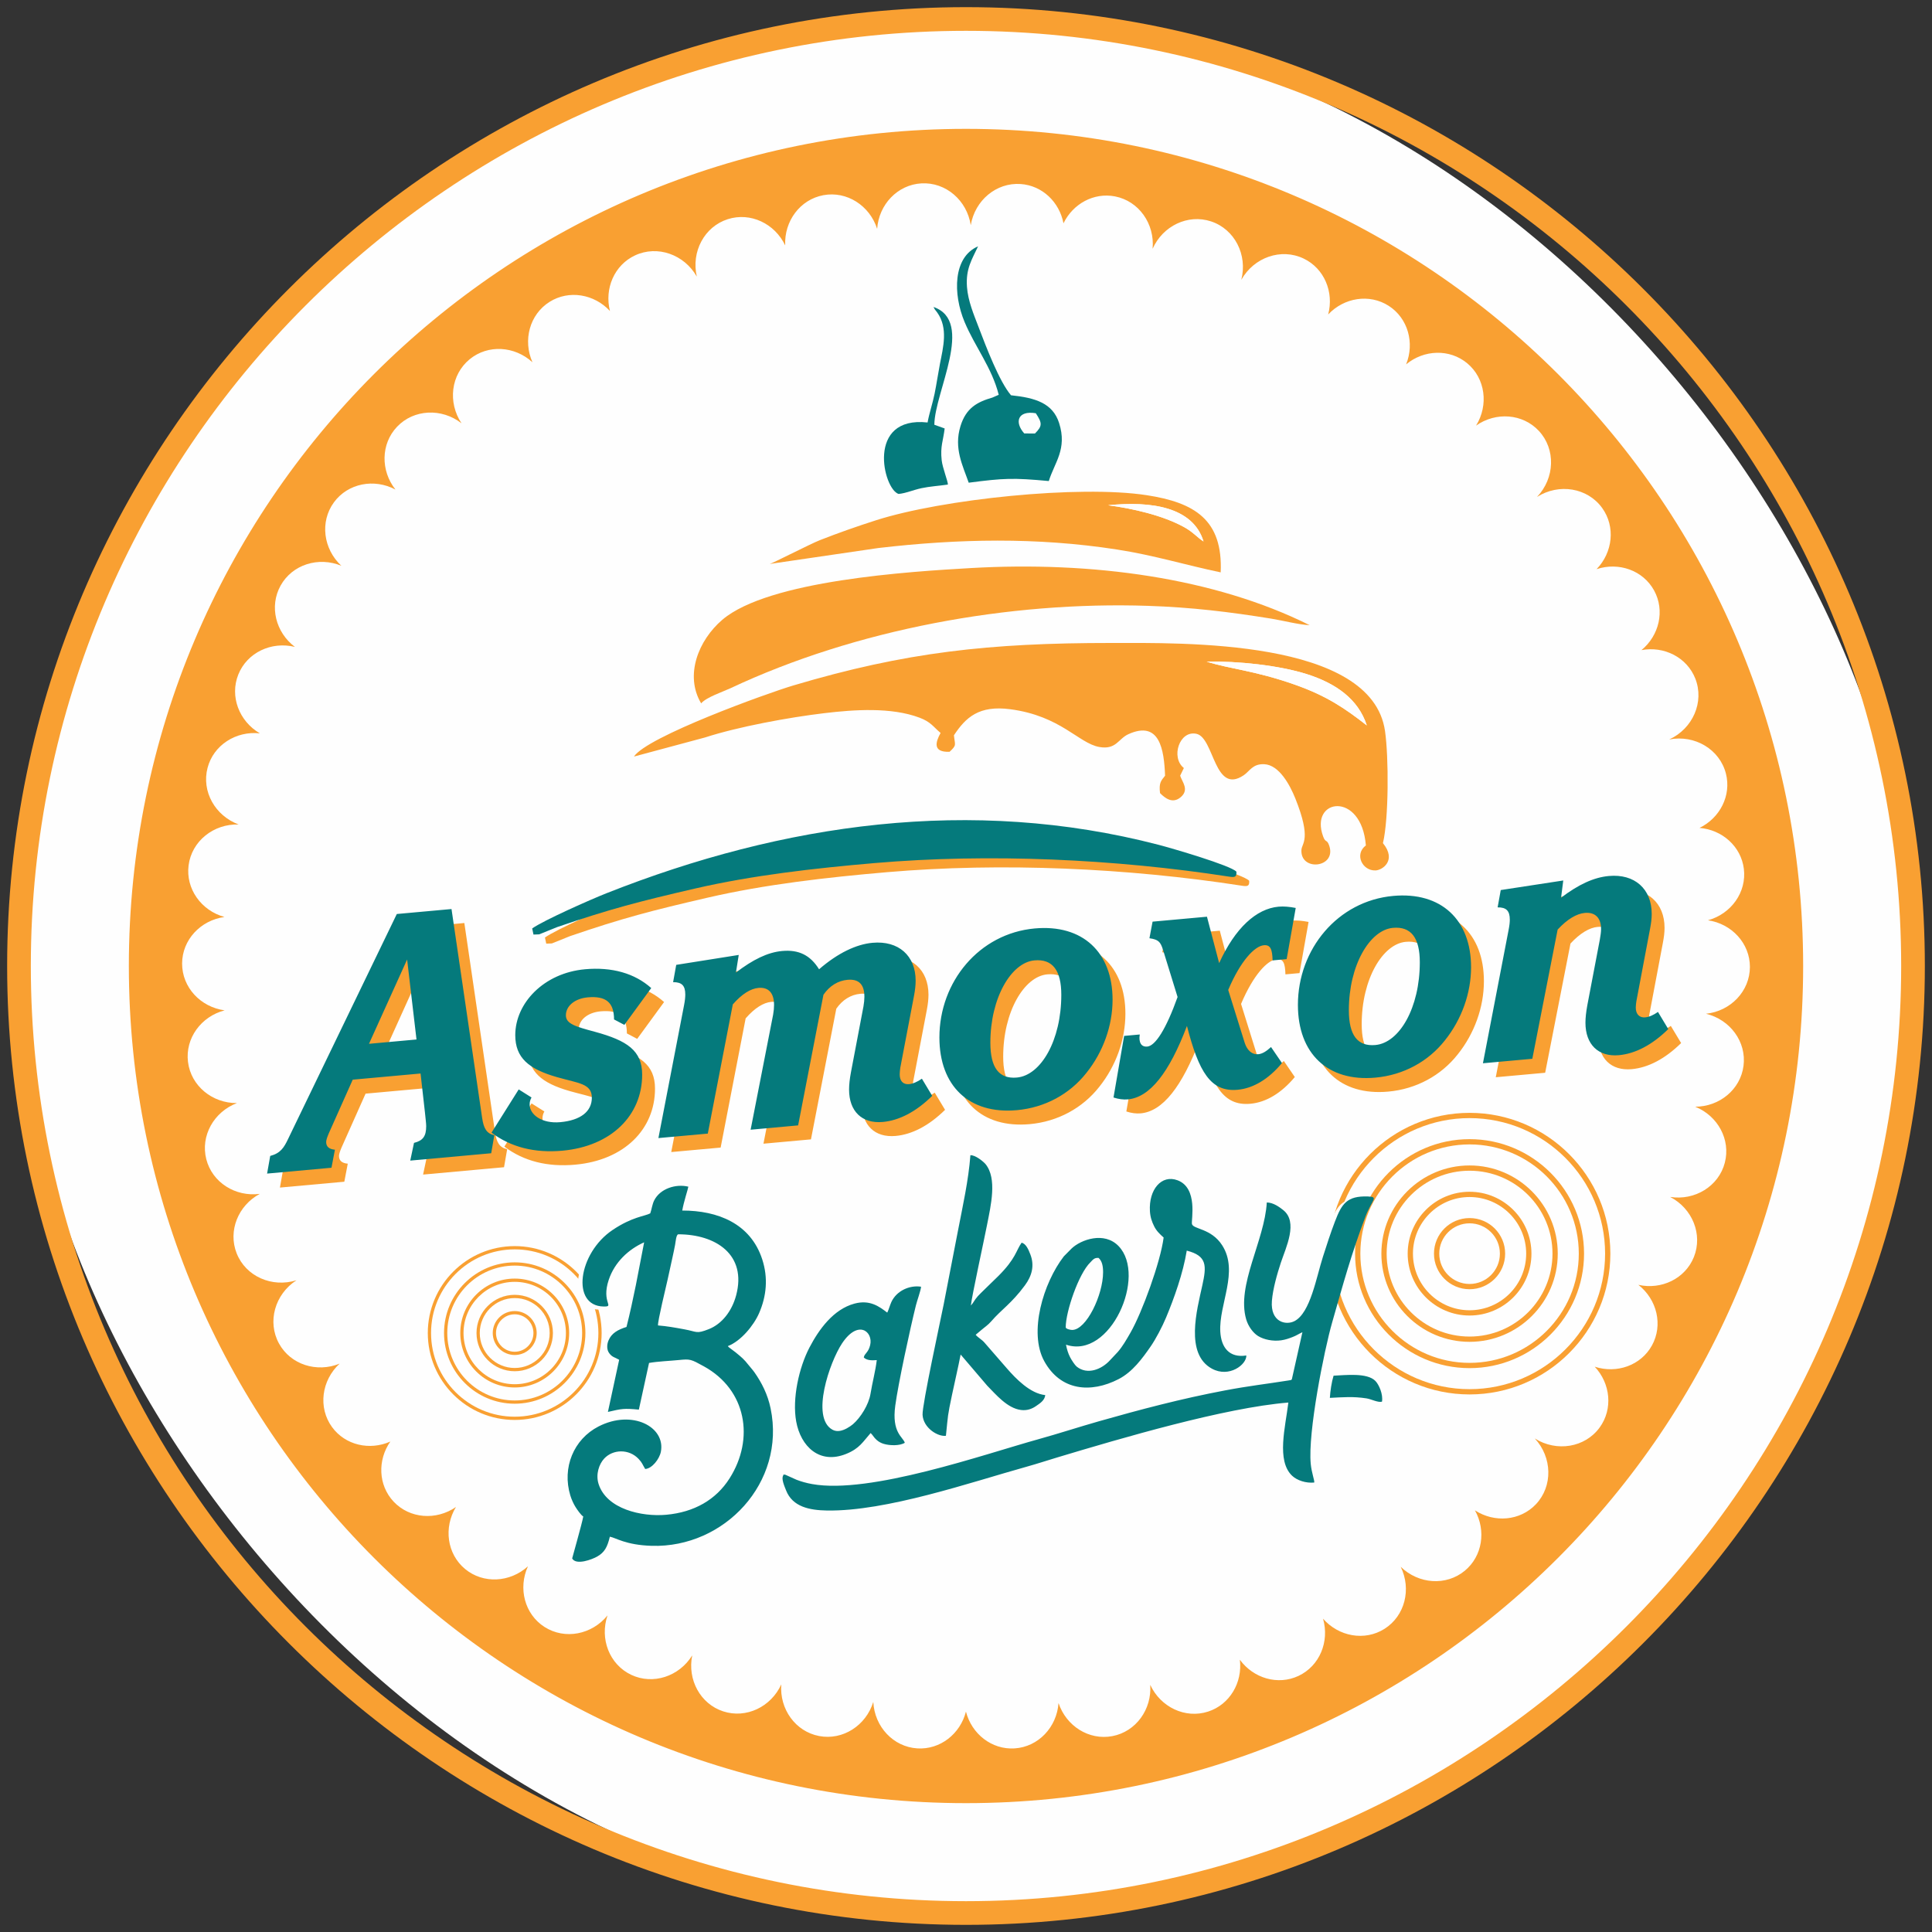 <?xml version="1.0" encoding="UTF-8"?>
<!DOCTYPE svg PUBLIC "-//W3C//DTD SVG 1.1//EN" "http://www.w3.org/Graphics/SVG/1.1/DTD/svg11.dtd">
<!-- Creator: CorelDRAW -->
<svg xmlns="http://www.w3.org/2000/svg" xml:space="preserve" width="22.86mm" height="22.86mm" version="1.1" style="shape-rendering:geometricPrecision; text-rendering:geometricPrecision; image-rendering:optimizeQuality; fill-rule:evenodd; clip-rule:evenodd"
viewBox="0 0 2285.98 2285.98"
 xmlns:xlink="http://www.w3.org/1999/xlink"
 xmlns:xodm="http://www.corel.com/coreldraw/odm/2003">
 <rect x="0" y="0" width="2285.98" height="2285.98" fill="#333333" stroke="none"/>
 <defs>
  <style type="text/css">
   <![CDATA[
    .fil5 {fill:#FEFEFE}
    .fil0 {fill:#FEFEFE}
    .fil2 {fill:#F9A032}
    .fil4 {fill:#057A7C}
    .fil1 {fill:#F9A032;fill-rule:nonzero}
    .fil3 {fill:#057A7C;fill-rule:nonzero}
   ]]>
  </style>
 </defs>
 <g id="Слой_x0020_1">
  <g id="_1271618225888">
   <rect class="fil0" x="22.46" y="22.47" width="2241.06" height="2241.05" rx="1120.53" ry="1120.52"/>
   <path class="fil1" d="M1142.99 36.47c-304.28,0 -580.91,124.49 -781.47,325.05 -200.56,200.56 -325.05,477.19 -325.05,781.47 0,304.28 124.49,580.91 325.05,781.47 200.56,200.56 477.19,325.05 781.47,325.05 304.28,0 580.91,-124.49 781.47,-325.05 200.56,-200.56 325.05,-477.19 325.05,-781.47 0,-304.28 -124.49,-580.91 -325.05,-781.47 -200.56,-200.56 -477.19,-325.05 -781.47,-325.05zm0 -28.01c312.01,0 595.65,127.63 801.28,333.26 205.62,205.62 333.25,489.26 333.25,801.27 0,312.01 -127.63,595.65 -333.25,801.27 -205.63,205.63 -489.27,333.26 -801.28,333.26 -312.01,0 -595.65,-127.63 -801.28,-333.26 -205.62,-205.62 -333.26,-489.26 -333.26,-801.27 0,-312.01 127.64,-595.65 333.26,-801.27 205.63,-205.63 489.27,-333.26 801.28,-333.26z"/>
   <g>
    <path class="fil0" d="M1142.99 184.62c529.3,0 958.38,429.08 958.38,958.37 0,529.29 -429.08,958.37 -958.38,958.37 -529.3,0 -958.37,-429.08 -958.37,-958.37 0,-529.29 429.07,-958.37 958.37,-958.37z"/>
    <path class="fil2" d="M461.85 1705.67c-24.46,10.86 -53.35,4.36 -69,-17.16 -16.76,-23.05 -12.44,-55.26 9.01,-75.04 -27.03,11 -58.02,1.2 -71.74,-23.78 -14.17,-25.77 -4.84,-58.38 20.68,-74.87 -28.99,9.1 -60.04,-4.56 -70.81,-31.92 -10.42,-26.46 1.76,-56.48 27.36,-70.28 -28.84,3.75 -56.27,-13.49 -63.28,-41.05 -7.03,-27.64 8.96,-55.99 36.26,-66.38 -29.21,0.23 -54.4,-20.37 -57.9,-48.69 -3.45,-27.98 15.5,-53.8 43.35,-61.03 -28.52,-3.87 -50.4,-27.25 -50.31,-55.44 0.08,-28.01 21.82,-51.12 50.08,-55.04 -27.5,-7.6 -46,-33.38 -42.4,-61.15 3.7,-28.63 29.59,-49.23 59.24,-48.3 -27.83,-10.27 -44.11,-39.07 -36.81,-67 7.05,-26.98 33.67,-43.9 61.87,-40.83 -24.51,-14.29 -35.85,-43.73 -25.48,-69.61 10.43,-26.04 39.23,-39.51 66.98,-32.65 -22.83,-17.2 -30.57,-48.04 -16.96,-72.56 13.85,-24.95 44.92,-34.61 71.91,-23.45 -21.41,-19.87 -25.62,-52.14 -8.74,-75.14 16.53,-22.53 47.62,-28.43 72.73,-15.05 -17.63,-22.34 -17.37,-53.98 1.86,-74.26 19.85,-20.95 52.88,-22.36 76.3,-4.17 -16.43,-24.68 -12.62,-57.53 9.72,-75.8 21.65,-17.71 53.26,-15.64 74.24,3.62 -11.54,-26.04 -3.39,-56.65 20.31,-71.51 22.93,-14.38 52.8,-9.21 71.38,10.84 -6.71,-26.5 5.2,-54.38 29.74,-65.81 26.48,-12.33 58.17,-1.07 73.04,25.13 -6.82,-29.35 8.86,-59.1 36.69,-67.97 26.78,-8.55 55.57,5.19 67.89,31.07 -1.35,-28.64 17.54,-54.33 45.19,-59.45 27.79,-5.14 54.77,12.31 63.6,39.8 2.05,-28.8 24.11,-52.16 52.33,-53.77 28.88,-1.65 53.95,20.08 58.44,49.48 4.87,-29.34 30.21,-50.74 59.07,-48.72 25.56,1.78 45.82,21.37 50.64,46.48 11.14,-23.01 35.78,-36.71 60.93,-31.84 28.29,5.47 47.21,32.5 44.53,61.96 12.03,-27.03 41.72,-41.41 69.08,-32.4 28.02,9.22 43.45,39.6 35.86,69.15 14.94,-26.61 47.09,-37.9 73.71,-25.19 24.46,11.67 36.11,39.71 29.08,66.18 18.77,-19.94 48.74,-24.85 71.57,-10.24 22.82,14.62 30.91,43.89 20.65,69.28 21.1,-17.46 51.45,-18.62 72.29,-1.29 21.55,17.92 25.51,49.46 10.48,73.74 23.38,-16.41 55.09,-14.27 74.23,6.21 20.23,21.66 19.05,55.93 -2.1,78.19 25.94,-16.43 59.79,-10.93 77.1,13.12 15.93,22.12 12.53,52.53 -6.64,72.35 26.16,-8.71 55.05,1.38 68.11,25.31 12.93,23.7 6.04,53.12 -14.98,70.47 26.79,-5 53.79,8.57 63.69,33.69 10.89,27.63 -2.88,59.16 -30.85,72.04 30.23,-5.87 59.81,11.69 67.1,40.49 6.55,25.9 -7.09,52.39 -31.28,64.15 26.82,2.17 49.16,21.89 52.47,48.4 3.46,27.72 -15.07,53.36 -42.49,60.9 28.14,4.12 49.68,27.29 49.65,55.23 -0.04,28.65 -22.74,52.23 -51.94,55.38 28.55,6.88 48.04,33.18 44.39,61.6 -3.59,27.97 -28.35,48.3 -57.13,48.4 26.68,10.8 42.1,38.88 35.02,66.18 -7.23,27.92 -35.43,45.12 -64.71,40.56 26.29,13.67 38.82,44.24 28.12,71.02 -10.26,25.65 -38.36,39.13 -65.73,32.99 22.08,17.3 29.43,47.59 16.05,71.76 -13.1,23.68 -41.71,33.63 -67.67,25.1 18.69,19.94 21.75,50.08 5.82,71.95 -17.33,23.8 -50.9,29.19 -76.68,13 20.64,22.38 21.5,56.37 1.28,77.78 -18.68,19.77 -49.09,22.21 -72.15,7.24 13.39,24.02 8.91,54.2 -12.07,71.5 -22.1,18.23 -54.73,15.76 -75.77,-4.73 12.88,26.39 5.03,58.15 -19.2,73.44 -23.42,14.79 -54.17,9.14 -72.7,-12.03 7.82,27.03 -4.01,55.97 -29.09,67.72 -24.41,11.43 -53.28,2.8 -69.33,-19.15 3.27,26.99 -11.92,53.02 -37.55,61.34 -27.05,8.79 -56.27,-5.22 -68.48,-31.62 1.99,29.02 -16.9,55.36 -44.84,60.67 -27.65,5.25 -54.61,-11.9 -63.68,-39.14 -2.06,28.63 -23.94,51.92 -52.04,53.66 -26.98,1.68 -50.73,-17.08 -57.51,-43.52 -6.79,26.44 -30.55,45.19 -57.53,43.51 -28.51,-1.77 -50.62,-25.73 -52.1,-54.95 -8.69,27.94 -36.05,45.67 -64.11,40.32 -28.06,-5.35 -46.97,-31.91 -44.76,-61.09 -12.14,26.63 -41.52,40.77 -68.68,31.92 -27.16,-8.85 -42.57,-37.57 -36.7,-66.24 -15.4,24.88 -46.32,35.21 -72.15,23.01 -25.83,-12.2 -37.5,-42.64 -28.07,-70.33 -18.41,22.74 -50.38,29.08 -74.47,13.72 -23.64,-15.07 -31.54,-45.85 -19.67,-71.84 -21.13,19.23 -52.86,21.1 -74.43,3.18 -21.44,-17.81 -25.49,-49.09 -10.76,-73.32 -23.33,16.12 -54.79,13.92 -73.84,-6.44 -18.17,-19.42 -19.1,-49.03 -3.81,-70.99zm681.14 -1553.21c-547.05,0 -990.53,443.48 -990.53,990.53 0,547.05 443.48,990.53 990.53,990.53 547.06,0 990.53,-443.48 990.53,-990.53 0,-547.05 -443.47,-990.53 -990.53,-990.53z"/>
    <g>
     <g>
      <path class="fil1" d="M1738.82 1646.81l0 -3.12c-44.21,0 -84.29,-17.98 -113.33,-47.02 -29.05,-29.05 -47.03,-69.12 -47.03,-113.34 0,-44.21 17.98,-84.29 47.03,-113.33 29.04,-29.05 69.12,-47.03 113.33,-47.03 44.22,0 84.29,17.98 113.34,47.03 29.04,29.04 47.02,69.12 47.02,113.33l0 0c0,44.22 -17.98,84.29 -47.02,113.34 -29.05,29.04 -69.12,47.02 -113.34,47.02l0 6.23c91.87,-0.01 166.58,-74.72 166.59,-166.59 -0.01,-91.86 -74.72,-166.58 -166.59,-166.58 -91.86,0 -166.57,74.72 -166.58,166.58l0 0c0.01,91.87 74.72,166.58 166.58,166.59l0 -3.11z"/>
      <path class="fil1" d="M1738.82 1615.68l0 -3.11c-35.63,0 -67.92,-14.49 -91.34,-37.9 -23.41,-23.41 -37.89,-55.7 -37.9,-91.34 0.01,-35.63 14.49,-67.92 37.9,-91.34 23.42,-23.41 55.71,-37.89 91.34,-37.9 35.64,0.01 67.93,14.49 91.34,37.9 23.41,23.42 37.9,55.71 37.9,91.34 0,35.64 -14.49,67.93 -37.9,91.34 -23.41,23.41 -55.7,37.9 -91.34,37.9l0 6.23c74.71,-0.01 135.46,-60.76 135.46,-135.47 0,-74.7 -60.75,-135.45 -135.46,-135.46 -74.7,0.01 -135.45,60.76 -135.46,135.46 0.01,74.71 60.76,135.46 135.46,135.47l0 -3.12z"/>
      <path class="fil1" d="M1738.82 1584.56l0 -3.11c-27.05,0 -51.56,-11 -69.34,-28.77 -17.78,-17.78 -28.77,-42.29 -28.77,-69.35l0 0c0,-27.05 10.99,-51.56 28.77,-69.34 17.78,-17.78 42.29,-28.77 69.34,-28.77 27.06,0 51.57,10.99 69.35,28.77 17.77,17.78 28.77,42.29 28.77,69.34 0,27.06 -11,51.57 -28.77,69.35 -17.78,17.77 -42.29,28.77 -69.35,28.77l0 6.23c57.55,-0.01 104.34,-46.8 104.34,-104.35l0 0c0,-57.54 -46.79,-104.33 -104.34,-104.34 -57.54,0.01 -104.33,46.8 -104.34,104.34 0.01,57.55 46.8,104.34 104.34,104.35l0 -3.12z"/>
      <path class="fil1" d="M1738.82 1553.44l0 -3.11c-18.47,0 -35.2,-7.51 -47.35,-19.65 -12.13,-12.14 -19.64,-28.87 -19.64,-47.35 0,-18.47 7.51,-35.2 19.64,-47.35 12.15,-12.14 28.88,-19.64 47.35,-19.64 18.48,0 35.21,7.5 47.35,19.64 12.14,12.15 19.65,28.88 19.65,47.35 0,18.48 -7.51,35.21 -19.65,47.35 -12.14,12.14 -28.87,19.65 -47.35,19.65l0 6.22c40.38,0 73.22,-32.83 73.22,-73.22 0,-40.38 -32.84,-73.21 -73.22,-73.22 -40.38,0.01 -73.21,32.84 -73.22,73.22 0.01,40.39 32.84,73.22 73.22,73.22l0 -3.11z"/>
      <path class="fil1" d="M1777.81 1483.33l-3.11 0c0,9.92 -4.01,18.87 -10.51,25.37 -6.5,6.5 -15.45,10.51 -25.37,10.51 -9.91,0 -18.86,-4.01 -25.36,-10.51 -6.5,-6.5 -10.51,-15.45 -10.51,-25.37 0,-9.91 4.01,-18.86 10.51,-25.36 6.5,-6.5 15.45,-10.51 25.36,-10.51 9.92,0 18.87,4.01 25.37,10.51 6.5,6.5 10.51,15.45 10.51,25.36l6.22 0c0,-23.25 -18.85,-42.09 -42.1,-42.09 -23.25,0 -42.09,18.84 -42.1,42.09 0.01,23.26 18.85,42.1 42.1,42.1 23.25,0 42.1,-18.84 42.1,-42.1l-3.11 0z"/>
     </g>
     <g>
      <path class="fil1" d="M609.02 1678.19l0 -1.92c-27.3,0 -52.04,-11.1 -69.97,-29.03 -17.93,-17.94 -29.03,-42.67 -29.03,-69.97 0,-27.3 11.1,-52.04 29.03,-69.97 17.93,-17.93 42.67,-29.03 69.97,-29.03 27.3,0 52.04,11.09 69.97,29.03 17.93,17.93 29.03,42.67 29.03,69.97l0 0c0,27.3 -11.1,52.03 -29.03,69.97 -17.93,17.93 -42.67,29.03 -69.97,29.03l0 3.84c56.72,0 102.84,-46.13 102.85,-102.84 -0.01,-56.72 -46.13,-102.84 -102.85,-102.85 -56.71,0.01 -102.84,46.13 -102.84,102.85l0 0c0,56.71 46.13,102.84 102.84,102.84l0 -1.92z"/>
      <path class="fil1" d="M609.02 1658.98l0 -1.93c-22,0 -41.93,-8.94 -56.39,-23.39 -14.45,-14.46 -23.4,-34.39 -23.4,-56.39 0,-22 8.95,-41.94 23.4,-56.39 14.46,-14.46 34.39,-23.4 56.39,-23.4 22,0 41.94,8.94 56.39,23.4 14.45,14.45 23.4,34.39 23.4,56.39 0,22 -8.95,41.93 -23.4,56.39 -14.45,14.45 -34.39,23.39 -56.39,23.39l0 3.85c46.12,-0.01 83.63,-37.51 83.63,-83.63 0,-46.12 -37.51,-83.63 -83.63,-83.63 -46.12,0 -83.63,37.51 -83.63,83.63 0,46.12 37.51,83.62 83.63,83.63l0 -1.92z"/>
      <path class="fil1" d="M609.02 1639.76l0 -1.92c-16.7,0 -31.83,-6.79 -42.81,-17.76 -10.97,-10.98 -17.76,-26.11 -17.76,-42.81l0 0c0,-16.71 6.79,-31.84 17.76,-42.82 10.98,-10.97 26.11,-17.76 42.81,-17.76 16.71,0 31.84,6.79 42.81,17.76 10.98,10.98 17.77,26.11 17.77,42.82 0,16.7 -6.79,31.83 -17.77,42.81 -10.97,10.97 -26.1,17.76 -42.81,17.76l0 3.84c35.53,0 64.41,-28.89 64.42,-64.41l0 0c-0.01,-35.53 -28.89,-64.42 -64.42,-64.42 -35.52,0 -64.41,28.89 -64.41,64.42 0,35.52 28.89,64.41 64.41,64.41l0 -1.92z"/>
      <path class="fil1" d="M609.02 1620.55l0 -1.92c-11.4,0 -21.73,-4.64 -29.23,-12.13 -7.49,-7.5 -12.13,-17.83 -12.13,-29.23 0,-11.41 4.64,-21.74 12.13,-29.24 7.5,-7.49 17.83,-12.12 29.23,-12.12 11.41,0 21.74,4.63 29.23,12.12 7.5,7.5 12.13,17.83 12.13,29.24 0,11.4 -4.63,21.73 -12.13,29.23 -7.49,7.49 -17.82,12.13 -29.23,12.13l0 3.84c24.93,0 45.2,-20.27 45.21,-45.2 -0.01,-24.93 -20.28,-45.2 -45.21,-45.21 -24.93,0.01 -45.2,20.28 -45.2,45.21 0,24.93 20.27,45.2 45.2,45.2l0 -1.92z"/>
      <path class="fil1" d="M633.09 1577.27l-1.92 0c0,6.12 -2.48,11.64 -6.49,15.66 -4.01,4.01 -9.54,6.48 -15.66,6.48 -6.12,0 -11.64,-2.47 -15.66,-6.48 -4.01,-4.02 -6.49,-9.54 -6.49,-15.66 0,-6.12 2.48,-11.65 6.49,-15.66 4.02,-4.01 9.54,-6.49 15.66,-6.49 6.12,0 11.65,2.48 15.66,6.49 4.01,4.01 6.49,9.54 6.49,15.66l3.84 0c0,-14.36 -11.63,-25.99 -25.99,-25.99 -14.35,0 -25.99,11.63 -25.99,25.99 0,14.35 11.64,25.99 25.99,25.99 14.36,0 25.99,-11.64 25.99,-25.99l-1.92 0z"/>
     </g>
     <path class="fil1" d="M331.23 1405.15l76.18 -6.92 4.07 -21.34c-7.03,-0.62 -10.36,-3.68 -10.36,-9.13 0,-2.1 1.11,-5.55 2.96,-9.91l28.48 -63.83 80.25 -7.28 5.18 46.09c0.73,7.48 1.47,12.87 1.47,16.22 0,11.75 -3.7,17.12 -14.42,19.77l-4.44 20.96 95.78 -8.7 3.7 -21.3c-9.24,-2.1 -12.57,-8.09 -14.42,-20.51l-36.24 -247.14 -64.72 5.88 -128.7 266.3c-4.81,10.08 -8.87,16.75 -21.08,19.95l-3.69 20.89zm120.56 -153.56l45.12 -99.74 11.09 94.63 -56.21 5.11zm144.97 105.13c22.92,17.22 51.03,24.32 83.94,21.33 57.7,-5.24 94.31,-41.69 94.31,-89.94 0,-28.52 -17.75,-40.33 -55.84,-50.72 -23.3,-6.27 -34.39,-9.47 -34.39,-19.53 0,-10.91 10.35,-19.82 25.88,-21.23 21.45,-1.94 31.07,5.99 31.07,26.13l12.2 6.44 31.81 -43.57c-19.6,-17.52 -46.6,-25.14 -78.41,-22.25 -48.81,4.43 -82.47,40.2 -82.47,77.95 0,26.85 15.91,40.09 49.19,49.65 25.51,7.33 41.42,7.57 41.42,24.35 0,16.36 -13.31,26.8 -37.35,28.98 -21.83,1.98 -36.24,-8.88 -36.24,-21.04 0,-2.94 0.73,-5.52 2.21,-8.18l-15.16 -9.53 -32.17 51.16zm197.48 6.41l58.43 -5.3 29.59 -152.86c10.72,-12.3 21.08,-18.69 30.32,-19.53 11.84,-1.07 18.5,5.87 18.5,20.21 0,3.35 -0.37,7.16 -1.12,11.42l-26.62 136.17 56.21 -5.11 29.96 -154.57c7.39,-10.73 17.38,-16.68 28.47,-17.68 13.31,-1.21 19.97,5.32 19.97,20.07 0,3.36 -0.37,7.16 -1.11,11.43l-14.79 77.89c-1.48,7.83 -2.22,14.61 -2.22,20.48 0,25.59 15.16,40.57 39.95,38.32 19.22,-1.74 39.19,-11.94 58.43,-30.89l-12.21 -20.29c-5.55,3.87 -10.73,6.01 -15.16,6.42 -7.03,0.64 -11.1,-3.61 -11.1,-11.58 0,-2.51 0.37,-5.49 0.74,-8.04l16.28 -85.37c1.11,-5.97 1.84,-11.91 1.84,-17.36 0,-29.79 -20.34,-47.66 -51.03,-44.88 -19.23,1.75 -41.05,12.12 -63.24,31.33 -10.35,-16.68 -24.04,-23.41 -43.64,-21.63 -17.38,1.58 -34.76,10.29 -54.73,25.52l3.33 -20.85 -73.97 11.74 -3.7 20.47c10.36,-0.1 14.42,4.15 14.42,14.64 0,2.93 -0.37,7.16 -1.47,12.72l-30.33 157.11zm332.47 -119.09c0,57.47 35.14,91.19 91.72,86.06 33.28,-3.02 62.5,-19.1 82.1,-43.95 19.97,-24.88 31.06,-56.09 31.06,-86.71 0,-56.21 -35.5,-89.49 -92.08,-84.35 -65.83,5.97 -112.8,63.09 -112.8,128.95zm112.43 -91.16c21.45,-1.95 31.8,11.79 31.8,40.73 0,53.7 -24.04,95.31 -52.51,97.89 -21.08,1.92 -31.44,-11.4 -31.44,-41.19 0,-53.27 24.78,-94.95 52.15,-97.43zm180.47 77.58c14.06,54.52 28.11,78.41 59.91,75.52 18.49,-1.67 36.62,-12.54 52.52,-31.61l-12.95 -18.96c-5.55,5.12 -10.35,8.08 -15.16,8.51 -7.03,0.64 -12.94,-4.28 -15.9,-13.24l-19.6 -62.82c14.79,-34.9 31.43,-51.93 42.16,-52.9 7.77,-0.71 9.98,4.54 10.35,17.93l16.64 -1.51 10.73 -60.53c-7.4,-1.43 -14.06,-2.08 -20.34,-1.51 -26.26,2.38 -51.41,25.21 -70.26,66.78l-14.43 -54.91 -64.35 5.84 -3.7 19.64c10.73,1.54 12.95,4.27 15.9,13.23l17.39 56.31c-13.69,38.16 -26.26,57.76 -35.88,58.63 -5.91,0.53 -9.24,-2.94 -9.24,-10.49 0,-1.25 0.37,-2.54 0.37,-3.81l-18.49 1.68 -12.57 72.88c5.91,1.97 11.83,2.7 17.01,2.23 25.88,-2.35 48.81,-31.28 69.89,-86.89zm131.28 -24.91c0,57.47 35.14,91.19 91.72,86.06 33.29,-3.02 62.5,-19.1 82.11,-43.94 19.96,-24.89 31.06,-56.1 31.06,-86.72 0,-56.21 -35.5,-89.49 -92.09,-84.35 -65.83,5.97 -112.8,63.09 -112.8,128.95zm112.43 -91.16c21.45,-1.95 31.81,11.79 31.81,40.74 0,53.69 -24.04,95.3 -52.52,97.89 -21.08,1.91 -31.43,-11.41 -31.43,-41.2 0,-53.27 24.78,-94.95 52.14,-97.43zm106.51 160.22l58.44 -5.3 29.95 -152.89c11.47,-12.37 22.56,-18.83 32.18,-19.7 12.2,-1.11 19.23,5.8 19.23,19.22 0,3.36 -0.74,8.04 -1.48,12.31l-14.8 77.68c-1.48,8.11 -2.22,14.89 -2.22,20.76 0,25.59 15.17,40.57 39.57,38.36 19.24,-1.75 39.21,-11.95 58.44,-30.89l-12.2 -20.29c-5.55,3.86 -10.36,5.98 -15.17,6.41 -6.66,0.61 -11.09,-3.61 -11.09,-11.58 0,-2.51 0.37,-5.07 0.73,-7.62l16.28 -86.21c1.1,-5.97 1.85,-11.49 1.85,-16.94 0,-29.79 -20.34,-47.66 -50.67,-44.9 -17.75,1.61 -35.87,9.96 -56.58,25.68l2.59 -20.37 -73.97 11.33 -3.7 20.47c10.36,-0.1 14.43,4.15 14.43,14.63 0,2.94 -0.37,6.75 -1.48,12.3l-30.33 157.54z"/>
     <path class="fil3" d="M316.03 1388.61l76.19 -6.92 4.06 -21.34c-7.02,-0.62 -10.35,-3.68 -10.35,-9.13 0,-2.1 1.11,-5.55 2.96,-9.91l28.47 -63.83 80.26 -7.29 5.18 46.1c0.73,7.48 1.47,12.87 1.47,16.22 0,11.75 -3.7,17.12 -14.42,19.77l-4.44 20.96 95.79 -8.7 3.69 -21.3c-9.25,-2.1 -12.57,-8.09 -14.42,-20.51l-36.24 -247.14 -64.72 5.88 -128.7 266.3c-4.81,10.08 -8.88,16.75 -21.08,19.95l-3.7 20.89zm120.56 -153.56l45.12 -99.74 11.1 94.63 -56.22 5.11zm144.98 105.13c22.93,17.22 51.03,24.32 83.94,21.33 57.7,-5.24 94.31,-41.7 94.31,-89.94 0,-28.52 -17.75,-40.33 -55.85,-50.72 -23.29,-6.27 -34.39,-9.47 -34.39,-19.53 0,-10.91 10.36,-19.82 25.89,-21.23 21.45,-1.94 31.07,5.99 31.07,26.13l12.2 6.44 31.81 -43.57c-19.61,-17.52 -46.6,-25.14 -78.41,-22.25 -48.82,4.43 -82.47,40.2 -82.47,77.95 0,26.85 15.9,40.09 49.19,49.65 25.52,7.33 41.42,7.57 41.42,24.35 0,16.36 -13.32,26.79 -37.35,28.98 -21.82,1.98 -36.25,-8.88 -36.25,-21.04 0,-2.94 0.74,-5.52 2.22,-8.18l-15.16 -9.53 -32.17 51.16zm197.48 6.41l58.43 -5.3 29.59 -152.86c10.72,-12.3 21.08,-18.69 30.32,-19.53 11.84,-1.07 18.49,5.87 18.49,20.21 0,3.35 -0.36,7.16 -1.1,11.42l-26.63 136.17 56.21 -5.11 29.96 -154.57c7.39,-10.73 17.38,-16.68 28.47,-17.68 13.32,-1.21 19.98,5.32 19.98,20.07 0,3.36 -0.37,7.16 -1.11,11.43l-14.8 77.89c-1.47,7.83 -2.22,14.61 -2.22,20.48 0,25.59 15.16,40.57 39.94,38.32 19.23,-1.74 39.2,-11.94 58.44,-30.89l-12.21 -20.29c-5.55,3.87 -10.72,6.01 -15.16,6.42 -7.03,0.64 -11.1,-3.61 -11.1,-11.58 0,-2.51 0.37,-5.49 0.74,-8.04l16.28 -85.37c1.11,-5.97 1.84,-11.91 1.84,-17.36 0,-29.79 -20.34,-47.66 -51.03,-44.88 -19.23,1.75 -41.05,12.12 -63.24,31.33 -10.35,-16.68 -24.04,-23.41 -43.64,-21.63 -17.38,1.58 -34.76,10.29 -54.73,25.52l3.33 -20.85 -73.97 11.74 -3.69 20.47c10.35,-0.1 14.41,4.15 14.41,14.64 0,2.93 -0.37,7.16 -1.47,12.72l-30.33 157.11zm332.47 -119.09c0,57.47 35.14,91.19 91.72,86.06 33.28,-3.02 62.5,-19.1 82.1,-43.95 19.97,-24.88 31.07,-56.09 31.07,-86.71 0,-56.21 -35.51,-89.49 -92.09,-84.35 -65.83,5.97 -112.8,63.09 -112.8,128.95zm112.43 -91.16c21.45,-1.95 31.8,11.79 31.8,40.73 0,53.7 -24.03,95.31 -52.51,97.89 -21.08,1.92 -31.43,-11.41 -31.43,-41.19 0,-53.27 24.77,-94.95 52.14,-97.43zm180.47 77.58c14.06,54.52 28.1,78.41 59.91,75.52 18.49,-1.67 36.62,-12.54 52.52,-31.61l-12.95 -18.96c-5.54,5.12 -10.35,8.08 -15.16,8.51 -7.03,0.64 -12.95,-4.28 -15.9,-13.24l-19.6 -62.82c14.79,-34.9 31.43,-51.93 42.16,-52.9 7.76,-0.71 9.98,4.54 10.35,17.93l16.64 -1.51 10.73 -60.54c-7.39,-1.42 -14.06,-2.07 -20.34,-1.5 -26.26,2.38 -51.4,25.21 -70.27,66.78l-14.42 -54.91 -64.35 5.84 -3.7 19.64c10.73,1.54 12.95,4.27 15.91,13.23l17.38 56.31c-13.69,38.16 -26.26,57.76 -35.88,58.63 -5.92,0.53 -9.24,-2.94 -9.24,-10.49 0,-1.25 0.37,-2.54 0.37,-3.81l-18.49 1.68 -12.58 72.88c5.92,1.97 11.84,2.7 17.01,2.23 25.89,-2.35 48.82,-31.28 69.9,-86.89zm131.29 -24.92c0,57.47 35.13,91.2 91.71,86.07 33.29,-3.02 62.5,-19.1 82.1,-43.94 19.97,-24.89 31.07,-56.1 31.07,-86.72 0,-56.21 -35.51,-89.49 -92.09,-84.35 -65.83,5.97 -112.79,63.09 -112.79,128.94zm112.42 -91.15c21.46,-1.95 31.81,11.79 31.81,40.74 0,53.69 -24.04,95.3 -52.52,97.89 -21.07,1.91 -31.43,-11.41 -31.43,-41.2 0,-53.27 24.77,-94.95 52.14,-97.43zm106.51 160.22l58.43 -5.3 29.96 -152.89c11.46,-12.37 22.56,-18.83 32.18,-19.7 12.2,-1.11 19.22,5.8 19.22,19.22 0,3.36 -0.74,8.04 -1.47,12.31l-14.8 77.68c-1.48,8.11 -2.22,14.89 -2.22,20.76 0,25.59 15.17,40.57 39.57,38.36 19.23,-1.75 39.21,-11.95 58.44,-30.89l-12.21 -20.29c-5.54,3.86 -10.35,5.98 -15.16,6.41 -6.66,0.61 -11.09,-3.61 -11.09,-11.58 0,-2.51 0.37,-5.07 0.73,-7.62l16.28 -86.21c1.11,-5.97 1.85,-11.49 1.85,-16.94 0,-29.79 -20.34,-47.66 -50.67,-44.9 -17.75,1.61 -35.87,9.96 -56.58,25.68l2.59 -20.37 -73.97 11.33 -3.69 20.47c10.35,-0.1 14.41,4.15 14.41,14.63 0,2.94 -0.37,6.75 -1.47,12.3l-30.33 157.54z"/>
     <g>
      <path class="fil2" d="M646.33 1116.53l6.65 -0.24 21.5 -8.65c61.86,-21.19 96.79,-30.28 163.29,-45.62 67.18,-15.51 140.25,-23.89 211.91,-30.05 135.56,-11.66 284.55,-4.92 419.94,16.06 6.56,1.01 8.89,0.4 8.43,-5.9 -6.44,-7.3 -76.14,-27.66 -92.19,-31.83 -221.53,-57.52 -443.92,-25.47 -653.36,57.42 -18.35,7.26 -73.98,31.85 -87.7,41.57l1.53 7.24z"/>
      <path class="fil4" d="M631.22 1105.79l6.65 -0.24 21.5 -8.65c61.86,-21.18 96.79,-30.27 163.29,-45.62 67.18,-15.5 140.25,-23.88 211.91,-30.05 135.56,-11.65 284.55,-4.92 419.94,16.06 6.56,1.02 8.89,0.41 8.43,-5.9 -6.44,-7.3 -76.14,-27.66 -92.19,-31.83 -221.53,-57.51 -443.92,-25.47 -653.36,57.42 -18.35,7.27 -73.98,31.85 -87.69,41.58l1.52 7.23z"/>
     </g>
     <path class="fil2" d="M1617.22 858.32c-25.51,-19.94 -47.28,-34.93 -85.26,-48.28 -47.88,-16.84 -77.28,-18.53 -104.16,-27.18 37.09,-0.82 85.88,4.45 118.49,14.8 34.39,10.91 60.85,29.49 70.93,60.66zm-867.12 36.86l84.24 -22.64c39,-12.66 98.78,-23.67 141.01,-28.71 35.04,-4.18 79.03,-7.34 112.69,5.35 13.43,5.06 16.16,10.7 24.88,18.07 -5.84,10.57 -9.84,22.98 10.6,22.3 8.92,-8.22 6.3,-7.76 5.19,-19.57 13.98,-21.12 29.61,-35.71 66.7,-30.8 59.78,7.91 80.85,40.32 105.28,44.66 20.05,3.56 22.39,-9.7 34.46,-15.16 37.12,-16.76 42.21,18.5 43.38,49.16 -5.09,6.23 -7.34,8.72 -5.97,20.57 5.98,6.06 15.09,13.24 24.87,4.48 9.73,-8.71 1.46,-17.55 -1.06,-25.05l4.39 -9.1c-15.81,-12.46 -5.27,-45.03 14.99,-40.46 21.03,4.74 20.85,72.42 55.71,49.08 7.21,-4.82 10.57,-13.77 24.38,-13.14 17.57,0.79 30.33,24.33 36.86,40.64 19.37,48.42 7.62,52.57 7.16,60.8 -1.44,25.88 41.9,21.24 32.88,-5.1 -2.75,-8.04 -4.21,-2.78 -7.15,-10.75 -16.69,-45.13 45.35,-54.34 50.52,10.54 -13.95,10.4 -4.17,30.21 11.48,29.56 8.01,-0.33 25.4,-11.75 8.73,-32.3 6.93,-29.09 6.93,-101.65 2.44,-132.72 -15.78,-109.27 -240.42,-104.12 -324.28,-104.12 -143.55,0.01 -242.9,10.69 -376,50.33 -31.01,9.23 -173.06,60.55 -188.38,84.08z"/>
     <path class="fil2" d="M829.61 832.21c6.14,-7.25 25.91,-13.76 34.47,-17.78 148.67,-69.92 329.76,-103.05 494.28,-97.58 51.43,1.7 96.08,7.1 145.94,15.16 13.47,2.18 33.02,7.28 45.29,7.68 -112.82,-56.18 -257.46,-75.74 -400.56,-67.56 -72.09,4.12 -239.55,14.45 -294.36,61.2 -28.29,24.14 -44.84,65.68 -25.06,98.88z"/>
     <path class="fil2" d="M1424.04 640.65c-7.78,-4.95 -11.9,-10.82 -22.83,-16.88 -25.15,-13.97 -61.41,-22.22 -90.07,-25.93 50.15,-5.17 100.33,1.66 112.9,42.81zm-513.22 26.61l128.44 -18.83c94.65,-11 187.26,-12.91 281.94,1.7 44.52,6.87 81.42,18.41 123.14,27.11 2.78,-62.33 -31.01,-82.6 -87.41,-91.3 -79.8,-12.32 -242.19,4.57 -320.67,29.74 -23.32,7.48 -44.23,14.87 -66.26,23.49 -11.07,4.34 -56.7,27.77 -59.18,28.09z"/>
     <path class="fil4" d="M1211.92 512.86c-11.79,-13.19 -8,-27.47 13.67,-23.91 7.61,11.67 7.97,14.98 -0.98,23.97l-12.69 -0.06zm-30.2 -45.73l-7.49 3.28c-17.96,5.2 -31.24,12.29 -37.83,33.98 -7.96,26.17 2.72,46.44 9.8,66.75 41.58,-5.43 52.5,-5.87 94.76,-1.96 6.78,-21.93 22.03,-37.82 12.21,-68.61 -7.53,-23.61 -28.15,-29.87 -56.92,-32.87 -13.86,-16.16 -29.6,-57.64 -38.54,-81.11 -5.44,-14.31 -12.35,-30.39 -13.57,-47.07 -1.6,-21.73 6.04,-32.65 13.12,-48.04 -29.69,12.69 -29.87,56.3 -15.94,89.52 12.32,29.39 32.28,53.96 40.4,86.13z"/>
     <path class="fil4" d="M1097.53 499.89c-73.09,-8.01 -52.5,78.89 -34.33,84.55 8.15,-0.67 17.67,-4.79 27.04,-6.8 9.84,-2.11 20.71,-2.75 31.32,-4.29 0.16,-3.76 -6.34,-19.59 -7.35,-28.82 -1.81,-16.57 1.83,-23.1 3.53,-37.57l-12.2 -4.39c0.16,-38.51 48.19,-122.52 -1.01,-139.34l1.62 2.92c0.86,1.22 2.01,2.52 2.7,3.49 13.33,18.58 7.06,41.51 3.32,60.83 -2.16,11.21 -4,23.88 -6.32,35.3 -2.43,11.89 -6.42,23.47 -8.32,34.12z"/>
     <path class="fil5" d="M1617.22 858.32c-10.08,-31.17 -36.54,-49.75 -70.93,-60.66 -32.61,-10.35 -81.4,-15.62 -118.49,-14.8 26.88,8.65 56.28,10.34 104.16,27.18 37.98,13.35 59.75,28.34 85.26,48.28z"/>
     <path class="fil5" d="M1424.04 640.65c-12.57,-41.15 -62.75,-47.98 -112.9,-42.81 28.66,3.71 64.92,11.96 90.07,25.93 10.93,6.06 15.05,11.93 22.83,16.88z"/>
    </g>
    <g>
     <path class="fil0" d="M1572.29 1632.33c-2.28,7.39 -3.99,18.76 -4.39,26.54 15.52,-0.77 27.49,-1.84 43.21,0.58 5.92,0.91 13.52,5.25 18.45,4 1.51,-8.82 -3.54,-20.4 -7.75,-24.79 -9.76,-10.19 -35.65,-6.94 -49.52,-6.33zm-79.01 -207.34c-2.58,45.73 -36.09,99.04 -24.41,139.85 2.41,8.4 8.19,16.33 14.11,20.02 6.99,4.35 17.64,6.54 27.33,5.12 5.06,-0.75 9.04,-2.21 13.34,-3.86 4.92,-1.9 7.37,-3.87 11.76,-5.83l-12.5 56.34c-0.89,1.08 -0.53,0.86 -4.28,1.46 -25.97,4.16 -46.65,6.47 -74.68,11.84 -26.18,5.02 -50.89,10.64 -76.17,17.03 -24.71,6.25 -48.81,12.92 -73.12,19.92 -24.19,6.97 -47.64,14.76 -71.62,21.49 -64.17,17.99 -199.33,66.23 -267.89,53.65 -6.54,-1.2 -12.53,-2.89 -18.18,-5.07l-13.58 -6.16c-4.05,-0.29 -1.22,0.09 -2.28,0.95 -2.64,3.94 1.64,13.38 3.37,17.86 7.64,19.8 27.93,23.74 48.26,24.09 70.48,1.21 170.24,-33.8 236.35,-52.43 12.47,-3.51 23.92,-7.35 36.36,-11.13 75.44,-22.93 198.02,-59.52 273.33,-65.66 -3.46,29.09 -14.34,69.5 4.38,87.55 5.74,5.55 16.24,9.2 26.26,8.19 0.45,-2.55 -3.18,-11.82 -4.16,-22.3 -3.55,-37.9 15.86,-135.82 25.35,-169.34 13.23,-46.78 22.47,-81.29 39.32,-126.41 7.56,-20.28 16.38,-23.84 3.07,-24.33 -25.15,-0.92 -31.12,8.9 -39.19,30.22 -5.18,13.7 -9.57,27.6 -14.07,41.79 -7.93,24.98 -14.87,67.15 -33.63,77.13 -10.2,5.42 -28.76,1.32 -26.8,-24.17 1.1,-14.33 6.32,-32.65 10.54,-45.61 6,-18.4 20.92,-48.79 2.69,-63.22 -4.38,-3.47 -11.4,-8.84 -19.26,-8.98zm-237.93 149.43c0,-19.04 15.49,-64.4 29.05,-77.64 2.65,-2.59 4.38,-5.91 9.8,-5.43 4.19,3.7 5.36,9.84 5.36,17.13 0,27.22 -19.77,69.11 -36.61,69.11 -2.16,0 -7.6,-1.27 -7.6,-3.17zm115.87 -107.49c-3.63,28.97 -25.39,89.49 -39.3,114 -4.79,8.44 -9.18,16.2 -14.88,22.89l-9.09 9.8c-9.93,11.15 -26.97,18.19 -39.67,7.78 -2.09,-1.71 -5.9,-7.6 -7.72,-11.15 -2.26,-4.39 -3.93,-9.7 -4.87,-15.05 52.5,18.04 95.98,-82.41 62.26,-117.94 -17,-17.92 -44.55,-7.77 -55.52,2.72l-9.3 9.5c-24.33,31.86 -41.91,91.09 -23.14,125.54 19.24,35.29 54.82,38.68 87.99,21.37 16.36,-8.54 28.01,-24.63 37.98,-39.22 5.87,-8.6 13.52,-23.28 18.03,-34.16 9.55,-23.09 20.28,-53.42 24.58,-80.38 24.4,6.26 23.45,18.39 18.39,41.69 -6.36,29.32 -20.65,81.97 11.35,99.59 20.44,11.25 41.17,-4.91 40.74,-15.78 -20.04,3.16 -29.69,-9.48 -30.78,-28.3 -1.92,-33 22.29,-72.08 2.17,-103.64 -13.08,-20.53 -34.37,-18.97 -35.73,-25.51 -0.98,-4.72 7.41,-42.94 -16.97,-52.22 -19.11,-7.27 -34.26,11.18 -32.76,36.9 0.41,7 2.24,12.58 5.07,18.26 2.84,5.71 6.92,9.49 11.17,13.31zm-257.62 237.34c2.69,-26.18 1.7,-22.38 7.3,-49.46 3.27,-15.79 7.06,-31.77 10.11,-47.81l31.52 37.36c10,10.2 23.62,26.97 39.93,29.03 7.12,0.89 12.94,-1.29 17.88,-4.79 4.39,-3.11 10.12,-6.59 10.8,-13.05 -17.78,-1.83 -34.75,-19.56 -45.4,-31.96l-26.57 -30.91c-3.09,-3.68 -7.55,-5.86 -10.35,-9.34l6.14 -5.2c4.34,-3.82 8.46,-6.39 12.38,-11 11.89,-14.01 23.87,-21.18 39.71,-42.93 8.2,-11.25 11.65,-23.53 6.44,-37.09 -2.15,-5.59 -5.13,-12.91 -10.37,-13.95 -6.67,9.63 -6.74,18.9 -27.57,39.95 -5.69,5.75 -11.23,10.9 -16.74,16.48 -6.95,7.03 -8.27,7.64 -13.54,16.08l-2.14 2.66c1.02,-10.76 15.67,-78.51 19.13,-96.49 4.38,-22.82 12.21,-55.41 -1.77,-72.74 -2.31,-2.87 -12.18,-11.16 -17.92,-10.63 -2.2,29.95 -9.12,61.03 -14.69,90.18 -5.66,29.66 -11.2,58.88 -16.96,88.52 -3.16,16.26 -25.66,120.66 -24.96,132.05 0.98,15.91 18.39,26.36 27.64,25.04zm-81.82 -90.61c-1.45,12.73 -5.27,26.95 -7.38,40.21 -2.1,13.16 -11.76,28.67 -20.87,36.59 -1.68,1.47 -4.47,3.38 -6.94,4.76 -4.91,2.73 -11.44,5.04 -17.3,1.75 -25.96,-14.64 -3.14,-81.25 11.47,-103.39 19.11,-28.98 36.9,-13.9 33.22,2.05 -2.18,9.47 -6.87,9.98 -7.54,14.92 3.74,3.59 9.3,3.61 15.34,3.11zm12.39 -56.82c-9.41,-7.29 -20.56,-15.76 -38.79,-10.78 -25.01,6.83 -42.11,30.99 -53.27,52.63 -12.33,23.89 -20.55,60.91 -15.67,88.37 5.29,29.74 27.48,51.88 59.25,38.83 15.76,-6.47 19.75,-14.52 28.84,-24.93l1.7 1.84c3.65,5.25 7.32,9.2 13.95,11.17 7.11,2.11 18.88,2.41 24.78,-1.35 -2.1,-7.11 -15.68,-11.89 -11.28,-44.56 3.62,-26.85 17.41,-91.33 24.42,-119.88 1.45,-5.92 5.76,-17.69 6.09,-22.36 -13.62,-2.09 -28.98,4.86 -35.15,18.35 -1.57,3.43 -3.35,9.92 -4.87,12.67zm-271.24 15.33c-0.51,-5 9.58,-46.52 11.34,-54.71 1.99,-9.27 3.97,-18.11 5.95,-27.46 1,-4.72 2.07,-9.53 2.91,-14.17 0.79,-4.38 1.23,-11.98 3.7,-12.73 44.38,0 81.5,24.27 68.52,73.16 -5.02,18.9 -16.86,34.24 -32.42,40.4 -15,5.94 -13.49,3.01 -28.67,0.19 -10.56,-1.96 -20.46,-3.82 -31.33,-4.68zm-9.17 -134.14c-6.62,3.55 -21.18,4.02 -44.59,19.92 -40.85,27.76 -49.27,90.84 -10.73,91.56 13.89,0.26 -2.98,-4.2 6.23,-31.99 6.98,-21.04 23.31,-36.45 41.86,-44.83l-9.76 51.08c-3.28,16.31 -7.03,33.96 -11.11,50.2 -10.22,3.26 -17.78,7.47 -21.36,16.33 -1.99,4.92 -2.14,11.02 0.96,15.15 3.73,4.96 6.23,4.6 11.72,7.81l-13.3 62.42c16.37,-3.84 18.82,-4.44 36.6,-2.75l12.06 -55.87c10.09,-1.86 24.85,-2.44 35.39,-3.51 13.36,-1.36 14.04,-1.03 29.63,7.67 50.07,27.94 60.07,86.43 30.28,133.95 -16.15,25.76 -42.03,40.55 -74.81,43.59 -29.46,2.72 -70.86,-6.93 -80.23,-36.9 -3.59,-11.49 0.6,-23.75 6.64,-30.33 10.36,-11.27 29.37,-11.88 40.78,0.45 4.41,4.76 4.26,6.21 7.74,11.97 7.93,-0.32 16.83,-11.75 18.54,-20.5 5.86,-29.81 -33.87,-51.12 -73.8,-30.33 -29.36,15.28 -43.34,49.32 -33.3,82.64 1.42,4.7 3.8,9.98 6.13,13.71 1.98,3.17 6.41,9.78 9.15,11.33 -1.14,7.56 -13.2,49.91 -13.11,50.24 4.59,8.59 23.85,1.11 29.66,-2.3 8.64,-5.06 11.9,-11.02 14.93,-23.72 6.81,1.12 18.58,10 49.58,10.93 85.85,2.57 158.79,-75.56 140.63,-164.45 -3.48,-17.04 -10.73,-31.1 -19,-43.04 -2.3,-3.32 -4.38,-5.44 -6.76,-8.49 -6.04,-7.76 -8.14,-9.29 -15.76,-15.67l-6.62 -5.03c-0.21,-0.16 -0.84,-0.6 -1.03,-0.78 -1.12,-1.02 -0.55,-0.48 -1.41,-1.6 15.34,-5.91 30.6,-24.67 36.95,-39.42 8.69,-20.18 10.95,-42.07 3.65,-64.6 -13.81,-42.63 -52.37,-58.23 -94.56,-58.23 1.72,-10.4 6.89,-25.89 7.19,-28.56 -14.61,-3.66 -33.5,2.23 -40.5,16.64 -2.18,4.47 -2.82,10.27 -4.56,15.31z"/>
     <path class="fil4" d="M1577.91 1627.74c-2.28,7.32 -3.98,18.56 -4.39,26.25 15.52,-0.77 27.49,-1.83 43.22,0.57 5.91,0.9 13.51,5.19 18.45,3.95 1.5,-8.72 -3.54,-20.16 -7.76,-24.51 -9.75,-10.06 -35.65,-6.86 -49.52,-6.26zm-79.01 -204.97c-2.58,45.21 -36.09,97.91 -24.4,138.26 2.4,8.3 8.18,16.14 14.11,19.79 6.99,4.3 17.63,6.46 27.32,5.06 5.06,-0.74 9.04,-2.18 13.34,-3.82 4.93,-1.87 7.38,-3.82 11.77,-5.76l-12.5 55.7c-0.9,1.06 -0.54,0.85 -4.28,1.44 -25.98,4.12 -46.65,6.4 -74.69,11.71 -26.18,4.96 -50.89,10.51 -76.17,16.83 -24.7,6.18 -48.8,12.78 -73.12,19.7 -24.18,6.88 -47.63,14.59 -71.61,21.23 -64.18,17.8 -199.34,65.48 -267.89,53.05 -6.55,-1.19 -12.54,-2.86 -18.19,-5.02l-13.57 -6.09c-4.06,-0.28 -1.23,0.1 -2.28,0.95 -2.65,3.89 1.64,13.22 3.36,17.65 7.64,19.58 27.93,23.47 48.26,23.82 70.48,1.19 170.25,-33.41 236.36,-51.83 12.47,-3.48 23.92,-7.27 36.36,-11.01 75.44,-22.67 198.02,-58.84 273.33,-64.91 -3.47,28.76 -14.34,68.71 4.37,86.55 5.75,5.48 16.24,9.09 26.27,8.1 0.45,-2.52 -3.19,-11.69 -4.17,-22.05 -3.54,-37.46 15.87,-134.27 25.35,-167.41 13.23,-46.24 22.47,-80.36 39.32,-124.97 7.57,-20.04 16.39,-23.57 3.07,-24.05 -25.15,-0.9 -31.12,8.8 -39.18,29.88 -5.18,13.55 -9.57,27.28 -14.08,41.31 -7.93,24.7 -14.87,66.38 -33.62,76.25 -10.2,5.36 -28.77,1.3 -26.81,-23.9 1.11,-14.16 6.32,-32.27 10.55,-45.08 6,-18.19 20.92,-48.23 2.69,-62.5 -4.38,-3.43 -11.41,-8.74 -19.27,-8.88zm-237.92 147.73c0,-18.83 15.49,-63.67 29.05,-76.76 2.65,-2.55 4.38,-5.84 9.8,-5.36 4.18,3.65 5.36,9.72 5.36,16.93 0,26.91 -19.77,68.32 -36.62,68.32 -2.15,0 -7.59,-1.26 -7.59,-3.13zm115.86 -106.26c-3.62,28.64 -25.38,88.47 -39.3,112.69 -4.79,8.34 -9.18,16.02 -14.88,22.64l-9.09 9.68c-9.92,11.03 -26.96,17.98 -39.67,7.69 -2.08,-1.69 -5.89,-7.51 -7.72,-11.02 -2.26,-4.34 -3.92,-9.59 -4.86,-14.88 52.49,17.83 95.98,-81.47 62.25,-116.6 -17,-17.71 -44.54,-7.67 -55.51,2.69l-9.3 9.39c-24.33,31.5 -41.91,90.06 -23.14,124.11 19.23,34.89 54.82,38.25 87.99,21.13 16.35,-8.44 28,-24.34 37.97,-38.77 5.88,-8.5 13.53,-23.01 18.03,-33.78 9.56,-22.82 20.28,-52.8 24.58,-79.45 24.4,6.19 23.46,18.17 18.4,41.2 -6.37,29 -20.65,81.04 11.35,98.46 20.44,11.13 41.17,-4.85 40.74,-15.6 -20.05,3.13 -29.69,-9.37 -30.79,-27.97 -1.92,-32.62 22.29,-71.26 2.18,-102.47 -13.08,-20.28 -34.38,-18.74 -35.74,-25.21 -0.98,-4.67 7.42,-42.45 -16.96,-51.62 -19.11,-7.19 -34.26,11.05 -32.76,36.47 0.4,6.92 2.24,12.44 5.07,18.06 2.83,5.64 6.92,9.37 11.16,13.16zm-257.61 234.62c2.69,-25.88 1.7,-22.11 7.3,-48.89 3.27,-15.61 7.06,-31.41 10.11,-47.27l31.52 36.94c10,10.08 23.62,26.67 39.92,28.69 7.12,0.89 12.94,-1.27 17.88,-4.72 4.39,-3.08 10.13,-6.52 10.8,-12.91 -17.77,-1.81 -34.74,-19.33 -45.39,-31.6l-26.57 -30.55c-3.1,-3.64 -7.55,-5.8 -10.36,-9.23l6.14 -5.15c4.35,-3.77 8.47,-6.31 12.38,-10.87 11.89,-13.85 23.87,-20.94 39.72,-42.44 8.2,-11.12 11.65,-23.26 6.44,-36.66 -2.15,-5.53 -5.13,-12.76 -10.37,-13.79 -6.68,9.52 -6.74,18.67 -27.57,39.48 -5.7,5.69 -11.23,10.78 -16.75,16.3 -6.95,6.95 -8.27,7.55 -13.53,15.9l-2.15 2.63c1.02,-10.64 15.68,-77.62 19.13,-95.39 4.39,-22.56 12.22,-54.78 -1.76,-71.91 -2.32,-2.84 -12.18,-11.03 -17.93,-10.51 -2.2,29.6 -9.12,60.33 -14.68,89.15 -5.67,29.32 -11.21,58.21 -16.97,87.51 -3.16,16.07 -25.65,119.28 -24.95,130.54 0.97,15.73 18.38,26.06 27.64,24.75zm-81.82 -89.57c-1.45,12.59 -5.27,26.64 -7.39,39.75 -2.1,13.02 -11.75,28.35 -20.86,36.18 -1.68,1.44 -4.47,3.33 -6.94,4.69 -4.91,2.71 -11.45,5 -17.3,1.73 -25.96,-14.47 -3.14,-80.32 11.46,-102.2 19.12,-28.65 36.91,-13.74 33.23,2.03 -2.18,9.36 -6.88,9.86 -7.55,14.75 3.75,3.55 9.3,3.56 15.35,3.07zm12.39 -56.17c-9.42,-7.21 -20.57,-15.58 -38.8,-10.66 -25,6.75 -42.1,30.64 -53.27,52.03 -12.32,23.62 -20.55,60.22 -15.67,87.36 5.29,29.4 27.49,51.29 59.25,38.39 15.76,-6.4 19.76,-14.35 28.84,-24.64l1.7 1.81c3.66,5.2 7.33,9.09 13.96,11.04 7.11,2.09 18.88,2.39 24.78,-1.33 -2.1,-7.03 -15.69,-11.76 -11.28,-44.05 3.61,-26.54 17.41,-90.29 24.41,-118.51 1.45,-5.85 5.77,-17.49 6.1,-22.11 -13.63,-2.07 -28.99,4.81 -35.15,18.14 -1.57,3.39 -3.35,9.81 -4.87,12.53zm-271.24 15.15c-0.51,-4.94 9.58,-45.99 11.34,-54.09 1.98,-9.16 3.96,-17.9 5.95,-27.14 1,-4.67 2.06,-9.42 2.9,-14.01 0.8,-4.33 1.24,-11.84 3.7,-12.59 44.39,0 81.51,24.01 68.53,72.34 -5.02,18.68 -16.86,33.84 -32.43,39.93 -15,5.88 -13.49,2.97 -28.67,0.19 -10.55,-1.94 -20.46,-3.78 -31.32,-4.63zm-9.18 -132.61c-6.61,3.51 -21.18,3.97 -44.58,19.69 -40.85,27.45 -49.28,89.81 -10.73,90.52 13.88,0.26 -2.98,-4.15 6.23,-31.63 6.97,-20.8 23.3,-36.02 41.86,-44.31l-9.77 50.49c-3.28,16.13 -7.02,33.58 -11.1,49.64 -10.22,3.21 -17.78,7.38 -21.36,16.14 -1.99,4.86 -2.15,10.89 0.96,14.98 3.73,4.9 6.23,4.54 11.72,7.72l-13.31 61.7c16.37,-3.8 18.82,-4.39 36.61,-2.71l12.05 -55.24c10.09,-1.83 24.85,-2.41 35.39,-3.47 13.36,-1.34 14.04,-1.02 29.64,7.58 50.06,27.63 60.07,85.45 30.27,132.43 -16.15,25.46 -42.02,40.09 -74.81,43.08 -29.46,2.7 -70.85,-6.85 -80.22,-36.47 -3.59,-11.36 0.59,-23.48 6.64,-29.99 10.36,-11.14 29.37,-11.73 40.78,0.45 4.41,4.71 4.26,6.14 7.73,11.84 7.94,-0.32 16.83,-11.63 18.55,-20.27 5.85,-29.48 -33.87,-50.54 -73.81,-29.99 -29.35,15.11 -43.33,48.76 -33.29,81.7 1.42,4.65 3.8,9.87 6.12,13.55 1.98,3.14 6.42,9.67 9.16,11.21 -1.15,7.47 -13.21,49.34 -13.12,49.66 4.59,8.49 23.85,1.1 29.67,-2.27 8.63,-5 11.89,-10.9 14.92,-23.45 6.82,1.1 18.59,9.88 49.58,10.8 85.86,2.55 158.79,-74.7 140.64,-162.57 -3.48,-16.84 -10.74,-30.74 -19.01,-42.55 -2.3,-3.28 -4.38,-5.37 -6.75,-8.39 -6.05,-7.67 -8.15,-9.19 -15.76,-15.49l-6.63 -4.98c-0.2,-0.16 -0.83,-0.59 -1.02,-0.77 -1.12,-1 -0.55,-0.47 -1.41,-1.58 15.34,-5.84 30.6,-24.39 36.95,-38.97 8.68,-19.95 10.95,-41.59 3.65,-63.86 -13.81,-42.15 -52.37,-57.56 -94.57,-57.56 1.72,-10.29 6.9,-25.6 7.2,-28.24 -14.61,-3.62 -33.5,2.2 -40.51,16.45 -2.17,4.41 -2.82,10.15 -4.56,15.13z"/>
    </g>
   </g>
  </g>
 </g>
</svg>
